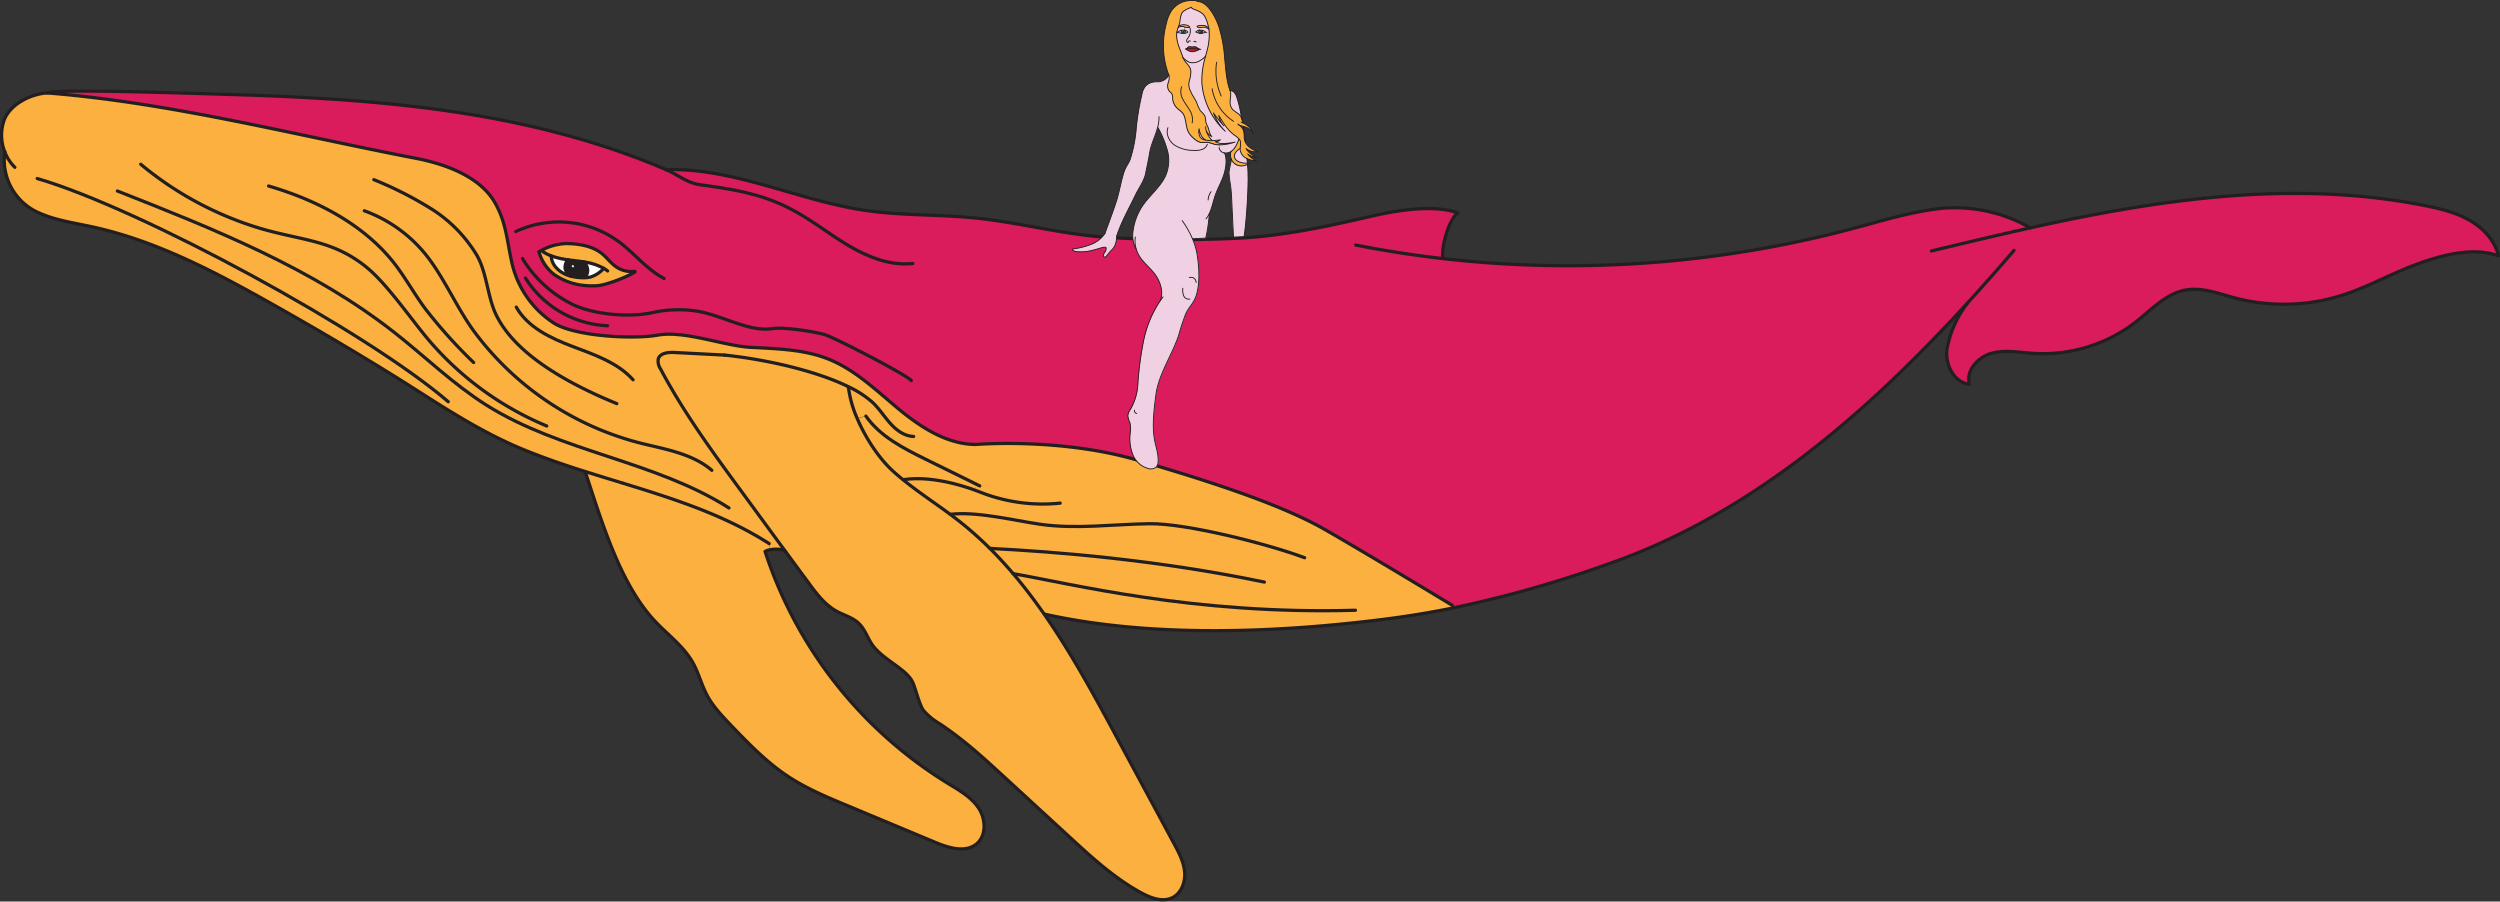 <svg xmlns="http://www.w3.org/2000/svg" viewBox="0 0 757.07 273.01"><rect x="0" y="0" width="757.07" height="273.01" fill="#333333" stroke="none"/><defs><style>.cls-1{fill:#da1c5c;}.cls-2{fill:#fbb040;}.cls-3{fill:#fff;}.cls-4{fill:#231f20;}.cls-5,.cls-9{fill:none;stroke:#231f20;stroke-linecap:round;stroke-linejoin:round;}.cls-5{stroke-width:0.99px;}.cls-6{fill:#f0d1e4;}.cls-7{fill:#00aeef;}.cls-8{fill:#be1e2d;}.cls-9{stroke-width:0.28px;}</style></defs><title>Asset 1</title><g id="Layer_2" data-name="Layer 2"><g id="Layer_1-2" data-name="Layer 1"><path class="cls-1" d="M223.81,82.56l0-.38a8.1,8.1,0,0,1-5.52-1.43c-1.48-1.06-2.57-2.6-4-3.77-3-2.52-7.12-3.16-11-3.22A17.08,17.08,0,0,0,195,76.24a13,13,0,0,0,4.49,6.8,18.91,18.91,0,0,0,6.71,3,22.4,22.4,0,0,0,6.61.46C215.35,86.31,221.41,84,223.81,82.56Zm9.7-31.18c20.56-.62,39.9,9.33,60.25,12.33,11.74,1.72,23.7,1.12,35.48,2.54,13,1.56,25.37,4.87,38.45,5.67a364.12,364.12,0,0,0,37.72.27c14.37-.55,28.34-3.64,42.11-6.81,7.52-1.73,18.36-3.47,25.66-.95-2.79,2.46-4.88,10.06-4.5,13.77v.1a335.2,335.2,0,0,0,124.65-9.21c8.72-2.34,17.41-5,26.39-6A46,46,0,0,1,646.61,69c14.65-3.25,29.38-6.11,44.26-8,25-3.21,50.64-3.67,75.4,1.3,4.64.94,9.32,2.09,13.41,4.46s7.6,6.13,8.67,10.74c-7.55-2.84-17.2-.26-24.79,2.53s-14.66,6.83-22.35,9.31a58.63,58.63,0,0,1-32.87.84c-4.88-1.3-9.85-3.26-14.81-2.34-5.89,1.09-10.22,5.89-14.93,9.59A46,46,0,0,1,647.5,107c-4.25-.28-8.59-1.14-12.68,0s-7.81,5.26-6.64,9.35c-4.64-.49-7.42-5.92-6.8-10.54A31.5,31.5,0,0,1,627.45,92h0c-30.67,33.52-65.66,63.83-108.24,78.71a353.1,353.1,0,0,1-47.37,13.46l-.15-.77s-25.94-15.66-38.66-23-33.27-14.19-56.76-21-48.89-4.73-48.89-4.73c-8.72,0-16.58-5.14-23.31-10.69S290.93,112,282.84,108.77c-7.46-3-15.72-3.18-23.76-3.61s-19.95-5.15-28-3.7c-7.31,1.32-25.22.4-31.54-3.66a29.39,29.39,0,0,1-12.62-18c-1.56-6.82-1.73-12.43-5.22-18.49-4.55-7.88-15-11.67-23.93-13.39-37.28-7.19-74.43-16.86-111.7-19.8,2.67-1.25,36.1-.11,53.62.41C144.06,29.86,190.35,32.94,233.51,51.38Z" transform="translate(-31.78)"/><path class="cls-2" d="M33.23,46A13.74,13.74,0,0,1,33,36.47c1.76-4.82,7.89-7.95,13-8.33,37.27,2.94,74.42,12.61,111.7,19.8,8.94,1.72,19.38,5.51,23.93,13.39,3.49,6.06,3.66,11.67,5.22,18.49a29.39,29.39,0,0,0,12.62,18c6.32,4.06,24.23,5,31.54,3.66,8.07-1.45,20,3.26,28,3.7s16.3.59,23.76,3.61c8.09,3.27,14.48,9.57,21.21,15.12s14.59,10.65,23.31,10.69c0,0,25.41-2.12,48.89,4.73s44,13.7,56.76,21,38.66,23,38.66,23l.15.77c-7.05,1.44-14.28,2.62-21.9,3.56-32.39,4-69.84,5.42-101.71-1.66l-.17.12c-7.35-10.58-15.7-20.31-25.82-28.27-5.52-4.33-11.5-8.09-16.94-12.51l.07-.09c6.72-1.05,14.84.71,21.52,3.11l.83-1.68-15.48-7.62c-6.78-3.34-13.85-6.92-18.18-13.12l-2.71.77a34.31,34.31,0,0,1-2.63-9.29l.13-.27c-10-5-25.3-8.35-37.62-9.64L236,106.74c-1.91-.1-4.37.17-4.89,2a4.26,4.26,0,0,0,.71,3c7,13.2,15.86,25.3,24.7,37.35q6.49,8.87,13,17.74c-.89-.69-3-.75-4.62-.43l-.2-1.83c-16.87-10.8-36.52-15.73-55.71-21.83-6.36-2-12.68-4.17-18.82-6.7-11.2-4.62-21.51-11.07-31.71-17.6-11.83-7.57-26.49-16.32-38.7-23.26C100.61,84.34,81.06,73.3,59.5,68.64c-5.85-1.26-11.91-2.08-17.23-4.82A17.48,17.48,0,0,1,33.23,46Z" transform="translate(-31.78)"/><path class="cls-2" d="M269.55,166.88q-6.51-8.87-13-17.74c-8.84-12-17.7-24.15-24.7-37.35a4.26,4.26,0,0,1-.71-3c.52-1.84,3-2.11,4.89-2l15.18.79c12.32,1.29,27.61,4.69,37.62,9.64l-.13.27a34.31,34.31,0,0,0,2.63,9.29c2.61,6.12,6.72,12.23,10.8,15.94,1,.93,2.08,1.83,3.15,2.69,5.44,4.42,11.42,8.18,16.94,12.51,10.12,8,18.47,17.69,25.82,28.27,8.12,11.68,15,24.4,21.77,36.93l17.46,32.43c1.46,2.71,2.94,5.51,3.22,8.57s-1,6.47-3.72,7.82c-3,1.44-6.49.12-9.38-1.45-8.09-4.39-14.95-10.68-21.72-16.91L335.4,234.9c-3.9-3.58-7.8-7.17-11.95-10.46q-3.42-2.72-7-5.14a19.72,19.72,0,0,1-5-4.07c-1.31-1.7-2.39-6.6-3.29-8.54-1.8-3.89-8.07-6.37-11.64-10.59-1.89-2.22-2.61-5.31-4.73-7.31-1.83-1.74-4.4-2.4-6.62-3.61-3.64-2-6.22-5.45-8.67-8.8Z" transform="translate(-31.78)"/><path class="cls-2" d="M328,244.61c2.24,3.29,2.55,8.3-.48,10.88-3.37,2.88-8.5,1.3-12.58-.41L288.39,244c-6.26-2.62-12.56-5.27-18.21-9-6.39-4.27-11.77-9.85-17.1-15.39-2.66-2.77-5.35-5.58-7.16-9-1.7-3.18-2.56-6.76-4.32-9.91-2.65-4.71-7.1-8.07-10.88-11.93-11-11.27-16.74-30.91-21.72-45.87l0-.07c19.19,6.1,38.84,11,55.71,21.83l.2,1.83a4.82,4.82,0,0,0-1.47.51,129.52,129.52,0,0,0,55.3,70.26C322.16,239.3,325.77,241.32,328,244.61Z" transform="translate(-31.78)"/><path class="cls-2" d="M327.7,146.7l-.83,1.68c-6.68-2.4-14.8-4.16-21.52-3.11l-.07.09c-1.07-.86-2.13-1.76-3.15-2.69-4.08-3.71-8.19-9.82-10.8-15.94L294,126c4.33,6.2,11.4,9.78,18.18,13.12Z" transform="translate(-31.78)"/><path class="cls-2" d="M214.58,81.23a17.32,17.32,0,0,0-6-1.92c-.84-.14-1.68-.25-2.51-.35s-1.52-.18-2.29-.3a23.31,23.31,0,0,1-5-1.16v0c0,2.44,1.95,4.27,3.39,5.08a9.33,9.33,0,0,0,2.44,1,14.73,14.73,0,0,0,2.28.41,14.56,14.56,0,0,0,2.09.08,8.58,8.58,0,0,0,1.67-.21A8.82,8.82,0,0,0,214.58,81.23Zm9.19,1,0,.38c-2.4,1.45-8.46,3.75-11,4a22.4,22.4,0,0,1-6.61-.46,18.91,18.91,0,0,1-6.71-3,13,13,0,0,1-4.49-6.8,17.08,17.08,0,0,1,8.28-2.48c3.91.06,8,.7,11,3.22,1.39,1.17,2.48,2.71,4,3.77A8.1,8.1,0,0,0,223.77,82.18Z" transform="translate(-31.78)"/><path class="cls-3" d="M214.58,81.23a8.82,8.82,0,0,1-4,2.62,8.58,8.58,0,0,1-1.67.21v0a3.22,3.22,0,0,0,.8-2.38,3.61,3.61,0,0,0-1.19-2.34A17.32,17.32,0,0,1,214.58,81.23Z" transform="translate(-31.78)"/><path class="cls-4" d="M209.74,81.65a3.22,3.22,0,0,1-.8,2.38v0a14.56,14.56,0,0,1-2.09-.08,14.73,14.73,0,0,1-2.28-.41,3.47,3.47,0,0,1-1.66-2.23,3.56,3.56,0,0,1,.84-2.68c.77.12,1.53.21,2.29.3s1.67.21,2.51.35A3.61,3.61,0,0,1,209.74,81.65Zm-3.68-.83a1,1,0,0,0-.13-.62.85.85,0,0,0-.51-.38.79.79,0,0,0-.93.49.81.81,0,0,0,.12.78,1,1,0,0,0,.59.34.94.94,0,0,0,.63-.14A.68.68,0,0,0,206.06,80.82Z" transform="translate(-31.78)"/><path class="cls-3" d="M205.93,80.2a1,1,0,0,1,.13.62.68.68,0,0,1-.23.47.94.94,0,0,1-.63.14,1,1,0,0,1-.59-.34.81.81,0,0,1-.12-.78.79.79,0,0,1,.93-.49A.85.85,0,0,1,205.93,80.2Z" transform="translate(-31.78)"/><path class="cls-3" d="M202.91,81.34a3.47,3.47,0,0,0,1.66,2.23,9.33,9.33,0,0,1-2.44-1c-1.44-.81-3.36-2.64-3.39-5.08v0a23.31,23.31,0,0,0,5,1.16A3.56,3.56,0,0,0,202.91,81.34Z" transform="translate(-31.78)"/><path class="cls-5" d="M348.21,186c31.87,7.08,69.32,5.67,101.71,1.66,7.62-.94,14.85-2.12,21.9-3.56a353.1,353.1,0,0,0,47.37-13.46c42.58-14.88,77.57-45.19,108.24-78.71,4.86-5.3,9.6-10.69,14.25-16.1" transform="translate(-31.78)"/><path class="cls-5" d="M616.66,76c10-2.39,19.94-4.78,30-7,14.65-3.25,29.38-6.11,44.26-8,25-3.21,50.64-3.67,75.4,1.3,4.64.94,9.32,2.09,13.41,4.46s7.6,6.13,8.67,10.74c-7.55-2.84-17.2-.26-24.79,2.53s-14.66,6.83-22.35,9.31a58.63,58.63,0,0,1-32.87.84c-4.88-1.3-9.85-3.26-14.81-2.34-5.89,1.09-10.22,5.89-14.93,9.59A46,46,0,0,1,647.5,107c-4.25-.28-8.59-1.14-12.68,0s-7.81,5.26-6.64,9.35c-4.64-.49-7.42-5.92-6.8-10.54A31.5,31.5,0,0,1,627.45,92" transform="translate(-31.78)"/><path class="cls-5" d="M442.34,74.21q13.08,2.58,26.33,4.09a335.2,335.2,0,0,0,124.65-9.21c8.72-2.34,17.41-5,26.39-6A46,46,0,0,1,646.61,69h0" transform="translate(-31.78)"/><path class="cls-5" d="M233.51,51.38c20.56-.62,39.9,9.33,60.25,12.33,11.74,1.72,23.7,1.12,35.48,2.54,13,1.56,25.37,4.87,38.45,5.67a364.12,364.12,0,0,0,37.72.27c14.37-.55,28.34-3.64,42.11-6.81,7.52-1.73,18.36-3.47,25.66-.95-2.79,2.46-4.88,10.06-4.5,13.77" transform="translate(-31.78)"/><path class="cls-5" d="M46.05,28.14c2.67-1.25,36.1-.11,53.62.41,44.39,1.31,90.68,4.39,133.84,22.83,3.74,1.6,6.22,4,10.25,4.57,9.94,1.35,18.31,2.63,27.24,7.2,6.17,3.16,11.61,7.57,17.56,11.12s12.77,6.28,19.65,5.53" transform="translate(-31.78)"/><path class="cls-5" d="M195,76.24a17.08,17.08,0,0,1,8.28-2.48c3.91.06,8,.7,11,3.22,1.39,1.17,2.48,2.71,4,3.77a8.1,8.1,0,0,0,5.52,1.43l.22,0" transform="translate(-31.78)"/><path class="cls-5" d="M195,76.24a13,13,0,0,0,4.49,6.8,18.91,18.91,0,0,0,6.71,3,22.4,22.4,0,0,0,6.61.46c2.56-.21,8.62-2.51,11-4l.22-.14" transform="translate(-31.78)"/><path class="cls-5" d="M196.14,76.18a11.86,11.86,0,0,0,2.61,1.32,23.31,23.31,0,0,0,5,1.16c.77.12,1.53.21,2.29.3s1.67.21,2.51.35a17.32,17.32,0,0,1,6,1.92,9.07,9.07,0,0,1,1.23.82" transform="translate(-31.78)"/><path class="cls-5" d="M198.74,77.53c0,2.44,1.95,4.27,3.39,5.08a9.33,9.33,0,0,0,2.44,1,14.73,14.73,0,0,0,2.28.41,14.56,14.56,0,0,0,2.09.08,8.58,8.58,0,0,0,1.67-.21,8.82,8.82,0,0,0,4-2.62" transform="translate(-31.78)"/><path class="cls-5" d="M203.76,78.65h0a3.56,3.56,0,0,0-.84,2.68,3.47,3.47,0,0,0,1.66,2.23" transform="translate(-31.78)"/><path class="cls-5" d="M208.54,79.3a0,0,0,0,1,0,0,3.61,3.61,0,0,1,1.19,2.34,3.22,3.22,0,0,1-.8,2.38" transform="translate(-31.78)"/><path class="cls-5" d="M205.42,79.82a.79.79,0,0,0-.93.49.81.81,0,0,0,.12.78,1,1,0,0,0,.59.34.94.94,0,0,0,.63-.14.68.68,0,0,0,.23-.47,1,1,0,0,0-.13-.62A.85.85,0,0,0,205.42,79.82Z" transform="translate(-31.78)"/><path class="cls-5" d="M188,70.11a30.65,30.65,0,0,1,31.34,3.21c4.67,3.49,8.36,8.32,13.54,11" transform="translate(-31.78)"/><path class="cls-5" d="M190,78.29a36.79,36.79,0,0,0,15.4,14c6.38,3,17,3.89,23.84,2.4a37.18,37.18,0,0,1,12.92-.57c4,.55,7.8,2.08,11.63,3.39s7.86,2.61,11.86,2,14.43,1.26,16.15,1.91c4.81,1.84,24.87,12.33,25.94,13.83" transform="translate(-31.78)"/><path class="cls-5" d="M145,54.41A112.3,112.3,0,0,1,162,63a42.26,42.26,0,0,1,14.18,14.3c3,5.15,3.25,12.68,5.83,18,5.87,12.22,22.26,21.07,36.56,26.93" transform="translate(-31.78)"/><path class="cls-5" d="M188.12,93c3.48,6.15,10.4,9.39,17,11.9s13.66,4.85,18.37,10.11" transform="translate(-31.78)"/><path class="cls-5" d="M142.11,63.83a42.55,42.55,0,0,1,19.56,14.5c5.07,6.77,8.91,15.69,14,22.47A90.67,90.67,0,0,0,225,134c7.78,2,16.24,3.19,22.34,8.42" transform="translate(-31.78)"/><path class="cls-5" d="M74.4,49.74a102.54,102.54,0,0,0,37.17,19.71C124,72.94,132.9,72.87,142.86,81c6.36,5.22,13.63,16,19,22.27A94.83,94.83,0,0,0,197.34,129" transform="translate(-31.78)"/><path class="cls-5" d="M67.33,57.84c29.39,11.59,59.25,23.45,84.08,43,9.25,7.29,17.75,15.61,27.73,21.88,22.56,14.18,50.91,16.81,73.39,31.1" transform="translate(-31.78)"/><path class="cls-5" d="M43.05,54.06c31.3,9.13,99.77,46.33,124.48,67.6" transform="translate(-31.78)"/><path class="cls-5" d="M36.28,50.67A13.27,13.27,0,0,1,33.23,46,13.74,13.74,0,0,1,33,36.47c1.76-4.82,7.89-7.95,13-8.33,37.27,2.94,74.42,12.61,111.7,19.8,8.94,1.72,19.38,5.51,23.93,13.39,3.49,6.06,3.66,11.67,5.22,18.49a29.39,29.39,0,0,0,12.62,18c6.32,4.06,24.23,5,31.54,3.66,8.07-1.45,20,3.26,28,3.7s16.3.59,23.76,3.61c8.09,3.27,14.48,9.57,21.21,15.12s14.59,10.65,23.31,10.69c0,0,25.41-2.12,48.89,4.73s44,13.7,56.76,21,38.66,23,38.66,23" transform="translate(-31.78)"/><path class="cls-5" d="M251.21,107.53c12.32,1.29,27.61,4.69,37.62,9.64a30.22,30.22,0,0,1,7.19,4.69c2,1.89,3.52,4.29,5.37,6.36s4.28,3.87,7.06,3.95" transform="translate(-31.78)"/><path class="cls-5" d="M294,126c4.33,6.2,11.4,9.78,18.18,13.12l15.48,7.62.82.41" transform="translate(-31.78)"/><path class="cls-5" d="M305.35,145.27c6.72-1.05,14.84.71,21.52,3.11q1.14.41,2.22.84a51.31,51.31,0,0,0,23.73,3.14" transform="translate(-31.78)"/><path class="cls-5" d="M319.58,155.75c8-.94,19.08,1.82,27.08,3,11,1.58,22.12,0,33.2-.15s35.48,6,47,10.3" transform="translate(-31.78)"/><path class="cls-5" d="M331.55,166.07c19.52,1,50.13,3.37,83.12,10.2" transform="translate(-31.78)"/><path class="cls-5" d="M338.55,173.71c17.43,3,54.5,12.51,103.7,11.09" transform="translate(-31.78)"/><path class="cls-5" d="M33.24,45.93s0,0,0,.08a17.48,17.48,0,0,0,9,17.81c5.32,2.74,11.38,3.56,17.23,4.82,21.56,4.66,41.11,15.7,60.29,26.59,12.21,6.94,26.87,15.69,38.7,23.26,10.2,6.53,20.51,13,31.71,17.6,6.14,2.53,12.46,4.68,18.82,6.7,19.19,6.1,38.84,11,55.71,21.83" transform="translate(-31.78)"/><path class="cls-5" d="M251.21,107.53,236,106.74c-1.91-.1-4.37.17-4.89,2a4.26,4.26,0,0,0,.71,3c7,13.2,15.86,25.3,24.7,37.35q6.49,8.87,13,17.74l7,9.5c2.45,3.35,5,6.8,8.67,8.8,2.22,1.21,4.79,1.87,6.62,3.61,2.12,2,2.84,5.09,4.73,7.31,3.57,4.22,9.84,6.7,11.64,10.59.9,1.94,2,6.84,3.29,8.54a19.72,19.72,0,0,0,5,4.07q3.61,2.43,7,5.14c4.15,3.29,8.05,6.88,11.95,10.46l20.27,18.63c6.77,6.23,13.63,12.52,21.72,16.91,2.89,1.57,6.42,2.89,9.38,1.45,2.76-1.35,4-4.76,3.72-7.82s-1.76-5.86-3.22-8.57l-17.46-32.43c-6.74-12.53-13.65-25.25-21.77-36.93-7.35-10.58-15.7-20.31-25.82-28.27-5.52-4.33-11.5-8.09-16.94-12.51-1.07-.86-2.13-1.76-3.15-2.69-4.08-3.71-8.19-9.82-10.8-15.94a34.31,34.31,0,0,1-2.63-9.29" transform="translate(-31.78)"/><path class="cls-5" d="M209,142.86c5,15,10.68,34.6,21.72,45.87,3.78,3.86,8.23,7.22,10.88,11.93,1.76,3.15,2.62,6.73,4.32,9.91,1.81,3.39,4.5,6.2,7.16,9,5.33,5.54,10.71,11.12,17.1,15.39,5.65,3.76,11.95,6.41,18.21,9L315,255.08c4.08,1.71,9.21,3.29,12.58.41,3-2.58,2.72-7.59.48-10.88s-5.85-5.31-9.25-7.39A129.52,129.52,0,0,1,263.46,167a4.82,4.82,0,0,1,1.47-.51c1.59-.32,3.73-.26,4.62.43l.1.08" transform="translate(-31.78)"/><path class="cls-5" d="M113.12,56.33c14.12,4.12,28.1,11.21,37.41,22.6,3.79,4.63,6.87,10.48,10.53,15.2a151.45,151.45,0,0,0,14.15,15.65" transform="translate(-31.78)"/><path class="cls-5" d="M190.89,84.19a31,31,0,0,0,24.88,14.46" transform="translate(-31.78)"/><path class="cls-6" d="M382.38,38.64l.08,0a31.13,31.13,0,0,1,3,7.53,11.77,11.77,0,0,1-.73,7.09c-1.69,3.58-5.14,6.14-7.25,9.49a17.94,17.94,0,0,0-2.67,8,8.81,8.81,0,0,0,.91,4.47l.11,0a9.29,9.29,0,0,0,1.55,3.19c1.39,1.78,3.1,3.1,4.4,5s2.43,4.93,1.5,7.51l.06,0a33.83,33.83,0,0,0-5.12,12,98.14,98.14,0,0,0-1.85,14.21,17.26,17.26,0,0,1-2.14,6.79,4.42,4.42,0,0,0-.85,2,7,7,0,0,0,.64,2.19,8.76,8.76,0,0,1,.06,3.23,13.33,13.33,0,0,0,.84,6.48,7,7,0,0,0,4.81,4.16,2.47,2.47,0,0,0,2.23-.46,2.63,2.63,0,0,0,.59-1.75c.11-2.16-.64-4.26-1.06-6.38-.87-4.48-.12-9.88.47-14.4,1.07-6.13,4.84-11.44,6.8-17.35a63.34,63.34,0,0,1,2.14-6.5c.92-2,2.17-3,3-5.08,1.41-3.65,1.08-9.25.43-13.11a20.57,20.57,0,0,0-1.38-4.59l4-.2A47.24,47.24,0,0,0,398,64.68c.89-1.9,1.24-4.16,2-6.1s1.71-3.6,2.37-5.61,1.06-4.73.23-6.68h0a2,2,0,0,1-1.65-1.62l0-.76a7,7,0,0,1-1.7-.27,11.66,11.66,0,0,0-1.63-.47c-.74-.09-1.5.1-2.23,0a4.24,4.24,0,0,1-1.82-1,7.39,7.39,0,0,1-1.81-2c-.88-1.52-.72-3.74-1.49-5.32-.45-.94-1.2-1.31-1.95-2A4.55,4.55,0,0,1,386.9,30a3.82,3.82,0,0,0-.22-1.52c-.24-.46-.74-.72-1-1.14a2.87,2.87,0,0,1-.12-2.32,4,4,0,0,0,.19-2.33,3.79,3.79,0,0,1-2.7,2c-.62.11-1.25,0-1.88.12a4.11,4.11,0,0,0-2.52,1.31,5.75,5.75,0,0,0-1.08,2.63,73.28,73.28,0,0,0-1.74,10.84A40.86,40.86,0,0,1,374,48.34c-.51,1.34-1.24,2-1.82,3.71-.82,2.46-1.16,4.76-2,7.8-.8,2.88-3,8.57-3.81,10.9a9,9,0,0,1-4.49,3.38,22.53,22.53,0,0,1-5.12,1.25c-.53.18.18.63.62.74a6.68,6.68,0,0,0,1.34.12c3.8.23,7.43-1.94,8-1.25.15.19-.05,1-.21,1.2a3.91,3.91,0,0,0-.58,1.06.52.52,0,0,0,.32.59.58.58,0,0,0,.54-.22c.14-.16,1.3-1.64,1.53-1.83,1.83-1.46,1.52-4.27,1.69-4.49,1.4-4.2,3.58-8,5.67-12.34,1.06-2.19,2.61-4.16,3.06-6.55.33-1.76.9-4.19,1.17-6C380.32,43.9,381.68,41.26,382.38,38.64Z" transform="translate(-31.78)"/><path class="cls-2" d="M397,42.45a2.62,2.62,0,0,1-1.78-.93,3.79,3.79,0,0,1-.31-2.52c.12,1.07.79,2.91,2.1,3.43ZM388.74,7.9a7.88,7.88,0,0,0,.35-1.17A9.35,9.35,0,0,1,389.66,4c.52-.93,1.95-1.42,2.92-1.84,0,.64,2.05.78,3.44,2,1,.89,1.44,2.79,1.69,3.84a3.12,3.12,0,0,1,.09.44c0,.13.05.27.07.4a6.27,6.27,0,0,1,.09.86,18.21,18.21,0,0,1-.73,5.9c-.11.45-.24.92-.36,1.39a24.27,24.27,0,0,0-1.12,8.11,22.34,22.34,0,0,0,7.07,14.58,14.93,14.93,0,0,1-3.56-5.53,38.11,38.11,0,0,0,3.14,3.91A6.13,6.13,0,0,1,400.88,35c1.27,2.17,2.61,4.41,4.64,5.89a7.56,7.56,0,0,1,1.5,1.24,1.89,1.89,0,0,1,.41.78,8.4,8.4,0,0,1-.12,2.11v.08a3.39,3.39,0,0,0,1.85,2.77l.22.12a9.39,9.39,0,0,0,3.14.76,6.17,6.17,0,0,1-2.91-2.18,3.92,3.92,0,0,0,2.67,1,6.7,6.7,0,0,1-3.17-2.61,5.17,5.17,0,0,0,3.48,1,12.42,12.42,0,0,1-2.39-1.34A4.46,4.46,0,0,1,409,43.15a3,3,0,0,1-.29-.77c-.17-.78,0-1.6-.21-2.38a3.32,3.32,0,0,0-1.41-2.11h0a4,4,0,0,0,1.1.37l.25.06a5.34,5.34,0,0,1,3.06,2.18A6.81,6.81,0,0,0,408,37.15h0a4,4,0,0,0-.23-1.21,3.35,3.35,0,0,0-.9-1.39,20.26,20.26,0,0,1-1.81-1.35,3.41,3.41,0,0,1-.8-2.41c0-.87.46-2.44,0-3.31-1.15-3.08-1.28-6.45-1.63-9.72a42.7,42.7,0,0,0-1.76-9.67C399.82,5,397.38.44,394.41.47,394,0,392.62.16,392,.18a7.17,7.17,0,0,0-5.41,3A11.42,11.42,0,0,0,385,7.06a25.32,25.32,0,0,0,.73,15.66,4,4,0,0,1-.19,2.33,2.87,2.87,0,0,0,.12,2.32c.29.42.79.68,1,1.14A3.82,3.82,0,0,1,386.9,30a4.55,4.55,0,0,0,1.42,2.71c.75.73,1.5,1.1,1.95,2,.77,1.58.61,3.8,1.49,5.32a7.39,7.39,0,0,0,1.81,2,4.24,4.24,0,0,0,1.82,1c.73.15,1.49,0,2.23,0a11.66,11.66,0,0,1,1.63.47,7,7,0,0,0,1.7.27,15.27,15.27,0,0,0,4.83-.86,15.55,15.55,0,0,1-3,.41,5.27,5.27,0,0,1-3-.5,2.66,2.66,0,0,0,1.57-.59,18.6,18.6,0,0,1-2.46.23v0a7.61,7.61,0,0,1-1.81-2.88h0a3.72,3.72,0,0,0,1.65,1.61c-.74-.7-.82-2-1.23-3a5,5,0,0,1-.62-1.54,5.22,5.22,0,0,0-.27-1.67c-.31-.71-1-1.16-1.46-1.79a12.29,12.29,0,0,1-1-2.28c-.34-.76-1.13-2-1.32-2.34s-.58-1.21-.75-1.55a4.31,4.31,0,0,1-.13-2.82,9.55,9.55,0,0,0,.43-2.84c-.12-1.66-1.95-2.65-2.45-4.23-.75-2.38-2-4.59-1.83-7.07,0-.13,0-.26,0-.38a10.59,10.59,0,0,1,.46-1.55C388.66,8.15,388.7,8,388.74,7.9Z" transform="translate(-31.78)"/><path class="cls-6" d="M392.26,9.77l-.81-.11c-.05.17-.44.3-.61.35a3.08,3.08,0,0,1-.39.07l-.28,0h-.39c-.49,0-1-.21-1.49-.26l-.14,0c0,.12,0,.25,0,.38-.21,2.48,1.08,4.69,1.83,7.07a5.87,5.87,0,0,0,1.23,1.1A2.84,2.84,0,0,0,393,19a4.28,4.28,0,0,0,1.77-.36A7.71,7.71,0,0,0,396.87,17c.12-.47.25-.94.36-1.39a18.21,18.21,0,0,0,.73-5.9l-.92.06c-.45,0-.88.23-1.31.3a2,2,0,0,1-.49,0l-.27-.05-.32-.1c-.17-.08-.62-.15-.68-.32a1.63,1.63,0,0,1,1-.54h0a1.63,1.63,0,0,1,.31,0l0-.73a2,2,0,0,1-.5,0,.51.51,0,0,1-.41-.42,3.75,3.75,0,0,1,1.76-.23,2.89,2.89,0,0,1,.91.18,4.79,4.79,0,0,1,.82.6,3.12,3.12,0,0,0-.09-.44C397.46,7,397,5.1,396,4.21c-1.39-1.25-3.42-1.39-3.44-2-1,.42-2.4.91-2.92,1.84a9.35,9.35,0,0,0-.57,2.71,7.88,7.88,0,0,1-.35,1.17,3.13,3.13,0,0,1,1.89-.41c.49.12,1,.17,1.31.57l0,0a2.27,2.27,0,0,1,.32,1.42A2.28,2.28,0,0,1,392.26,9.77Zm-1.33,5c.27-.08.5-.47.74-.62s.76,0,1.15,0,.76-.14,1.08,0a3.9,3.9,0,0,1,.71.42,1.31,1.31,0,0,0,.46.26v0a4.75,4.75,0,0,1-1.72.67,2.18,2.18,0,0,1-1.24-.06c-.39-.15-1-.34-1.16-.74Z" transform="translate(-31.78)"/><path class="cls-6" d="M388.15,9.82l.14,0a3.47,3.47,0,0,1,1.35-.69l.18,0a2.27,2.27,0,0,1,.52,0l.14-.95a1,1,0,0,0-.21-.07,2.39,2.39,0,0,0-1.64.2h0A10.59,10.59,0,0,0,388.15,9.82Z" transform="translate(-31.78)"/><path class="cls-2" d="M388.61,8.27h0a2.39,2.39,0,0,1,1.64-.2,1,1,0,0,1,.21.07,2.87,2.87,0,0,0,.59.17c.3,0,.73,0,.86-.25h0c-.29-.4-.82-.45-1.31-.57a3.13,3.13,0,0,0-1.89.41C388.7,8,388.66,8.15,388.61,8.27Z" transform="translate(-31.78)"/><path class="cls-3" d="M389.47,9.57a.57.57,0,0,1,.17-.41h0a3.47,3.47,0,0,0-1.35.69c.49.05,1,.22,1.49.26h0A.57.57,0,0,1,389.47,9.57Z" transform="translate(-31.78)"/><path class="cls-7" d="M389.64,9.16a.57.57,0,0,0-.17.41.57.57,0,0,0,.31.52h.39l.28,0h0a.56.56,0,0,0,.3-.5.61.61,0,0,0-.19-.43l-.22,0a2.27,2.27,0,0,0-.52,0l-.18,0Zm.16.35a.21.21,0,0,1-.08-.17.21.21,0,0,1,.21-.21.22.22,0,0,1,.2.14.32.32,0,1,1-.35.32A.19.19,0,0,1,389.8,9.51Z" transform="translate(-31.78)"/><path class="cls-3" d="M389.72,9.34a.21.21,0,0,0,.08.17.21.21,0,0,0,.13.05.21.21,0,0,0,.21-.22.17.17,0,0,0,0-.07.22.22,0,0,0-.2-.14A.21.21,0,0,0,389.72,9.34Z" transform="translate(-31.78)"/><path class="cls-4" d="M389.8,9.51a.19.19,0,0,0,0,.08.33.33,0,1,0,.35-.32.17.17,0,0,1,0,.07.21.21,0,0,1-.21.22A.21.21,0,0,1,389.8,9.51Z" transform="translate(-31.78)"/><path class="cls-6" d="M390.56,9.14a1.48,1.48,0,0,1,.89.52l.81.11a2.28,2.28,0,0,0,0-.26A2.27,2.27,0,0,0,392,8.09l0,0h0c-.13.28-.56.29-.86.25a2.87,2.87,0,0,1-.59-.17l-.14.95Z" transform="translate(-31.78)"/><path class="cls-6" d="M391.16,18.37a5.87,5.87,0,0,1-1.23-1.1c.5,1.58,2.33,2.57,2.45,4.23a9.55,9.55,0,0,1-.43,2.84,4.31,4.31,0,0,0,.13,2.82c.17.34.56,1.22.75,1.55s1,1.58,1.32,2.34a12.29,12.29,0,0,0,1,2.28c.45.63,1.15,1.08,1.46,1.79a5.22,5.22,0,0,1,.27,1.67,5,5,0,0,0,.62,1.54c.41.93.49,2.27,1.23,3a3.72,3.72,0,0,1-1.65-1.61h0a7.61,7.61,0,0,0,1.81,2.88v0a18.6,18.6,0,0,0,2.46-.23,2.66,2.66,0,0,1-1.57.59,5.27,5.27,0,0,0,3,.5,15.55,15.55,0,0,0,3-.41l.74.18c.15-.35.28-.7.41-1.06l.09-.07a7.56,7.56,0,0,0-1.5-1.24c-2-1.48-3.37-3.72-4.64-5.89a6.13,6.13,0,0,0,1.52,3.15,38.11,38.11,0,0,1-3.14-3.91,14.93,14.93,0,0,0,3.56,5.53,22.34,22.34,0,0,1-7.07-14.58A24.27,24.27,0,0,1,396.87,17a7.71,7.71,0,0,1-2.07,1.57A4.28,4.28,0,0,1,393,19,2.84,2.84,0,0,1,391.16,18.37Z" transform="translate(-31.78)"/><path class="cls-3" d="M390.45,10.07h0a3.08,3.08,0,0,0,.39-.07c.17,0,.56-.18.61-.35a1.48,1.48,0,0,0-.89-.52.61.61,0,0,1,.19.43A.56.56,0,0,1,390.45,10.07Z" transform="translate(-31.78)"/><path class="cls-8" d="M390.93,14.78v0a18.28,18.28,0,0,1,4.12.13v0a1.31,1.31,0,0,1-.46-.26,3.9,3.9,0,0,0-.71-.42c-.32-.18-.71,0-1.08,0s-.8-.23-1.15,0S391.2,14.7,390.93,14.78Z" transform="translate(-31.78)"/><path class="cls-8" d="M390.94,14.8c.12.4.77.59,1.16.74a2.18,2.18,0,0,0,1.24.06,4.75,4.75,0,0,0,1.72-.67A18.28,18.28,0,0,0,390.94,14.8Z" transform="translate(-31.78)"/><path class="cls-3" d="M394,9.67c.06.17.51.24.68.32l.32.1h0a.59.59,0,0,1-.25-.48.63.63,0,0,1,.23-.47A1.63,1.63,0,0,0,394,9.67Z" transform="translate(-31.78)"/><path class="cls-2" d="M394.31,7.94a.51.51,0,0,0,.41.42,2,2,0,0,0,.5,0l.39,0a2.35,2.35,0,0,1,2.26.55c0-.13,0-.27-.07-.4a4.79,4.79,0,0,0-.82-.6,2.89,2.89,0,0,0-.91-.18A3.75,3.75,0,0,0,394.31,7.94Z" transform="translate(-31.78)"/><path class="cls-6" d="M394.91,39a3.79,3.79,0,0,0,.31,2.52,2.62,2.62,0,0,0,1.78.93v0C395.7,41.91,395,40.07,394.91,39Z" transform="translate(-31.78)"/><path class="cls-7" d="M395,9.13a.63.63,0,0,0-.23.47.59.59,0,0,0,.25.48h0l.27.05a2,2,0,0,0,.49,0h0a.61.61,0,0,0,.27-.5.57.57,0,0,0-.19-.43l-.21,0a2,2,0,0,0-.34,0,1.63,1.63,0,0,0-.31,0Zm.1.41a.24.24,0,0,1-.07-.16.21.21,0,0,1,.4-.08.33.33,0,0,1,.31.32.33.33,0,0,1-.33.33.32.32,0,0,1-.32-.33S395.05,9.56,395.05,9.54Z" transform="translate(-31.78)"/><path class="cls-3" d="M395,9.38a.24.24,0,0,0,.07.16.24.24,0,0,0,.14.05.22.22,0,0,0,.21-.21.19.19,0,0,0,0-.08.21.21,0,0,0-.4.08Z" transform="translate(-31.78)"/><path class="cls-4" d="M395.05,9.54s0,.05,0,.08a.32.32,0,0,0,.32.33.33.33,0,0,0,.33-.33.33.33,0,0,0-.31-.32.19.19,0,0,1,0,.08.22.22,0,0,1-.21.21A.24.24,0,0,1,395.05,9.54Z" transform="translate(-31.78)"/><path class="cls-6" d="M395.22,8.37l0,.73a2,2,0,0,1,.34,0l.21,0a3,3,0,0,1,1.23.64l.92-.06a6.27,6.27,0,0,0-.09-.86,2.35,2.35,0,0,0-2.26-.55Z" transform="translate(-31.78)"/><path class="cls-3" d="M395.73,10.1h0c.43-.07.86-.25,1.31-.3a3,3,0,0,0-1.23-.64.57.57,0,0,1,.19.43A.61.61,0,0,1,395.73,10.1Z" transform="translate(-31.78)"/><path class="cls-6" d="M401,43.9l0,.76a2,2,0,0,0,1.65,1.62,1.87,1.87,0,0,0,.53,0,2.93,2.93,0,0,0,1.48-.49,4,4,0,0,0,1-1,7.3,7.3,0,0,0,.91-1.64l-.74-.18A15.27,15.27,0,0,1,401,43.9Z" transform="translate(-31.78)"/><path class="cls-6" d="M404.64,48.16c0,.73-.76,3.12-.72,4.22.06,2.14.59,3.7.73,6.44.23,4.83.48,10.46.63,13l3.2-.14c.71-3.85,1.73-18,1-21.88h0a3.51,3.51,0,0,1-3.57,0A3.46,3.46,0,0,1,404.64,48.16Z" transform="translate(-31.78)"/><path class="cls-6" d="M404.25,30.78a3.41,3.41,0,0,0,.8,2.41,20.26,20.26,0,0,0,1.81,1.35,3.35,3.35,0,0,1,.9,1.39,36.1,36.1,0,0,0-1.54-6.72,3.9,3.9,0,0,0-.7-1.2,1.55,1.55,0,0,0-1.23-.54C404.71,28.34,404.27,29.91,404.25,30.78Z" transform="translate(-31.78)"/><path class="cls-2" d="M404.58,45.86a3.15,3.15,0,0,0,.06,2.3A3.46,3.46,0,0,0,406,49.74a3.51,3.51,0,0,0,3.57,0,3.13,3.13,0,0,0,.62-.48,4.5,4.5,0,0,1-.64.11A5.09,5.09,0,0,1,407,49,2.38,2.38,0,0,1,405.75,48a1.93,1.93,0,0,1,.19-1.77A3.78,3.78,0,0,1,407.3,45h0a8.4,8.4,0,0,0,.12-2.11,1.89,1.89,0,0,0-.41-.78l-.09.07c-.13.36-.26.71-.41,1.06a7.3,7.3,0,0,1-.91,1.64,4,4,0,0,1-1,1Z" transform="translate(-31.78)"/><path class="cls-6" d="M405.94,46.19a1.93,1.93,0,0,0-.19,1.77A2.38,2.38,0,0,0,407,49a5.09,5.09,0,0,0,2.5.39v-.06c0-.3-.12-1.1-.12-1.4l-.22-.12a3.39,3.39,0,0,1-1.85-2.77V45h0A3.78,3.78,0,0,0,405.94,46.19Z" transform="translate(-31.78)"/><path class="cls-9" d="M376,125.22a.88.88,0,0,1-.67-1" transform="translate(-31.78)"/><path class="cls-9" d="M392.1,90.57a1.68,1.68,0,0,1-1.87-1,5,5,0,0,1-.26-2.28" transform="translate(-31.78)"/><path class="cls-9" d="M394,85.54a1.55,1.55,0,0,0-.64-1.27,1.57,1.57,0,0,0-1.41-.2" transform="translate(-31.78)"/><path class="cls-9" d="M383.24,90.84c.93-2.58-.19-5.67-1.5-7.51s-3-3.17-4.4-5a9.29,9.29,0,0,1-1.55-3.19,8,8,0,0,1-.2-3.35" transform="translate(-31.78)"/><path class="cls-9" d="M389.78,66.81a29.47,29.47,0,0,1,3.11,5.49,20.57,20.57,0,0,1,1.38,4.59c.65,3.86,1,9.46-.43,13.11-.81,2.09-2.06,3-3,5.08a63.34,63.34,0,0,0-2.14,6.5c-2,5.91-5.73,11.22-6.8,17.35-.59,4.52-1.34,9.92-.47,14.4.42,2.12,1.17,4.22,1.06,6.38a2.63,2.63,0,0,1-.59,1.75,2.47,2.47,0,0,1-2.23.46,7,7,0,0,1-4.81-4.16,13.33,13.33,0,0,1-.84-6.48,8.76,8.76,0,0,0-.06-3.23,7,7,0,0,1-.64-2.19,4.42,4.42,0,0,1,.85-2,17.26,17.26,0,0,0,2.14-6.79,98.14,98.14,0,0,1,1.85-14.21,33.83,33.83,0,0,1,5.12-12c.23-.32.47-.64.71-.95" transform="translate(-31.78)"/><path class="cls-9" d="M398,64.63v.05a47.24,47.24,0,0,1-1.09,7.42l-4,.2h0" transform="translate(-31.78)"/><path class="cls-9" d="M397,66.29a7.57,7.57,0,0,0,1-1.61c.89-1.9,1.24-4.16,2-6.1s1.71-3.6,2.37-5.61,1.06-4.73.23-6.68" transform="translate(-31.78)"/><path class="cls-9" d="M398.51,58.06a4.75,4.75,0,0,0-.88,2.49" transform="translate(-31.78)"/><path class="cls-9" d="M382.46,38.67a31.13,31.13,0,0,1,3,7.53,11.77,11.77,0,0,1-.73,7.09c-1.69,3.58-5.14,6.14-7.25,9.49a17.94,17.94,0,0,0-2.67,8,8.81,8.81,0,0,0,.91,4.47" transform="translate(-31.78)"/><path class="cls-9" d="M385.47,38.68c-.71,1.89.35,4.11,2,5.27a10.64,10.64,0,0,0,5.78,1.59,6.77,6.77,0,0,0,2.42-.23,2.61,2.61,0,0,0,1.72-1.61" transform="translate(-31.78)"/><path class="cls-9" d="M370,71.3c1.4-4.2,3.58-8,5.67-12.34,1.06-2.19,2.61-4.16,3.06-6.55.33-1.76.9-4.19,1.17-6,.38-2.55,1.74-5.19,2.44-7.81a10.85,10.85,0,0,0,.42-3.27" transform="translate(-31.78)"/><path class="cls-9" d="M385.72,22.72a3.79,3.79,0,0,1-2.7,2c-.62.11-1.25,0-1.88.12a4.11,4.11,0,0,0-2.52,1.31,5.75,5.75,0,0,0-1.08,2.63,73.28,73.28,0,0,0-1.74,10.84A40.86,40.86,0,0,1,374,48.34c-.51,1.34-1.24,2-1.82,3.71-.82,2.46-1.16,4.76-2,7.8-.8,2.88-3,8.57-3.81,10.9" transform="translate(-31.78)"/><path class="cls-9" d="M407.77,36s0-.06,0-.09a36.1,36.1,0,0,0-1.54-6.72,3.9,3.9,0,0,0-.7-1.2,1.55,1.55,0,0,0-1.23-.54" transform="translate(-31.78)"/><path class="cls-9" d="M404.29,27.47c.42.87,0,2.44,0,3.31a3.41,3.41,0,0,0,.8,2.41,20.26,20.26,0,0,0,1.81,1.35,3.35,3.35,0,0,1,.9,1.39,4,4,0,0,1,.23,1.21" transform="translate(-31.78)"/><path class="cls-9" d="M407.64,37a2.44,2.44,0,0,1,.34.14,6.81,6.81,0,0,1,3.49,3.34,5.34,5.34,0,0,0-3.06-2.18l-.25-.06a4,4,0,0,1-1.1-.37,1.19,1.19,0,0,1-.36-.31" transform="translate(-31.78)"/><path class="cls-9" d="M407.3,45a3.78,3.78,0,0,0-1.36,1.21,1.93,1.93,0,0,0-.19,1.77A2.38,2.38,0,0,0,407,49a5.09,5.09,0,0,0,2.5.39,4.5,4.5,0,0,0,.64-.11,3.13,3.13,0,0,1-.62.48,3.51,3.51,0,0,1-3.57,0,3.46,3.46,0,0,1-1.31-1.58,3.15,3.15,0,0,1-.06-2.3" transform="translate(-31.78)"/><path class="cls-9" d="M409.52,49.78c.69,3.85-.33,18-1,21.88l-3.2.14c-.15-2.52-.4-8.15-.63-13-.14-2.74-.67-4.3-.73-6.44,0-1.1.76-3.49.72-4.22" transform="translate(-31.78)"/><path class="cls-9" d="M409.5,49.35c0-.3-.12-1.1-.12-1.4h0" transform="translate(-31.78)"/><path class="cls-9" d="M409,43.15c-.23-1.4-.53-3.8-.8-4.9" transform="translate(-31.78)"/><path class="cls-9" d="M394.41.47c3,0,5.41,4.51,6.49,7.61a42.7,42.7,0,0,1,1.76,9.67c.35,3.27.48,6.64,1.63,9.72" transform="translate(-31.78)"/><path class="cls-9" d="M400.2,18.86a18.6,18.6,0,0,0,1.38,10.2" transform="translate(-31.78)"/><path class="cls-9" d="M405.33,36.73a14.62,14.62,0,0,1-6.48-9.86" transform="translate(-31.78)"/><path class="cls-9" d="M406.93,42.16c-.13.36-.26.71-.41,1.06a7.3,7.3,0,0,1-.91,1.64,4,4,0,0,1-1,1,2.93,2.93,0,0,1-1.48.49,1.87,1.87,0,0,1-.53,0,2,2,0,0,1-1.65-1.62" transform="translate(-31.78)"/><path class="cls-9" d="M398.89,42.57a7.61,7.61,0,0,1-1.81-2.88,3.8,3.8,0,0,1-.18-1.31" transform="translate(-31.78)"/><path class="cls-9" d="M397,42.43c-1.31-.52-2-2.36-2.1-3.43a3.79,3.79,0,0,0,.31,2.52,2.62,2.62,0,0,0,1.78.93,9.67,9.67,0,0,0,1.17.12,5.77,5.77,0,0,0,.72,0,18.6,18.6,0,0,0,2.46-.23,2.66,2.66,0,0,1-1.57.59,5.27,5.27,0,0,0,3,.5,15.55,15.55,0,0,0,3-.41,15.27,15.27,0,0,1-4.83.86,7,7,0,0,1-1.7-.27,11.66,11.66,0,0,0-1.63-.47c-.74-.09-1.5.1-2.23,0a4.24,4.24,0,0,1-1.82-1,7.39,7.39,0,0,1-1.81-2c-.88-1.52-.72-3.74-1.49-5.32-.45-.94-1.2-1.31-1.95-2A4.55,4.55,0,0,1,386.9,30a3.82,3.82,0,0,0-.22-1.52c-.24-.46-.74-.72-1-1.14a2.87,2.87,0,0,1-.12-2.32,4,4,0,0,0,.19-2.33" transform="translate(-31.78)"/><path class="cls-9" d="M406.72,37.74a1.66,1.66,0,0,1,.33.15A3.32,3.32,0,0,1,408.46,40c.18.78,0,1.6.21,2.38a3,3,0,0,0,.29.77,4.46,4.46,0,0,0,1.24,1.46A12.42,12.42,0,0,0,412.59,46a5.17,5.17,0,0,1-3.48-1,6.7,6.7,0,0,0,3.17,2.61,3.92,3.92,0,0,1-2.67-1,6.17,6.17,0,0,0,2.91,2.18,9.39,9.39,0,0,1-3.14-.76l-.22-.12a3.39,3.39,0,0,1-1.85-2.77V45a8.4,8.4,0,0,0,.12-2.11,1.89,1.89,0,0,0-.41-.78,7.56,7.56,0,0,0-1.5-1.24c-2-1.48-3.37-3.72-4.64-5.89a6.13,6.13,0,0,0,1.52,3.15,38.11,38.11,0,0,1-3.14-3.91,14.93,14.93,0,0,0,3.56,5.53,22.34,22.34,0,0,1-7.07-14.58A24.27,24.27,0,0,1,396.87,17c.12-.47.25-.94.36-1.39a18.21,18.21,0,0,0,.73-5.9,6.27,6.27,0,0,0-.09-.86c0-.13,0-.27-.07-.4a3.12,3.12,0,0,0-.09-.44C397.46,7,397,5.1,396,4.21c-1.39-1.25-3.42-1.39-3.44-2-1,.42-2.4.91-2.92,1.84a9.35,9.35,0,0,0-.57,2.71,7.88,7.88,0,0,1-.35,1.17c0,.12-.08.25-.13.37a10.59,10.59,0,0,0-.46,1.55c0,.12,0,.25,0,.38-.21,2.48,1.08,4.69,1.83,7.07.5,1.58,2.33,2.57,2.45,4.23a9.55,9.55,0,0,1-.43,2.84,4.31,4.31,0,0,0,.13,2.82c.17.34.56,1.22.75,1.55s1,1.58,1.32,2.34a12.29,12.29,0,0,0,1,2.28c.45.63,1.15,1.08,1.46,1.79a5.22,5.22,0,0,1,.27,1.67,5,5,0,0,0,.62,1.54c.41.93.49,2.27,1.23,3a3.72,3.72,0,0,1-1.65-1.61" transform="translate(-31.78)"/><path class="cls-9" d="M394.41.47C394,0,392.62.16,392,.18a7.17,7.17,0,0,0-5.41,3A11.42,11.42,0,0,0,385,7.06a25.32,25.32,0,0,0,.73,15.66" transform="translate(-31.78)"/><path class="cls-9" d="M389.63,26.24a4.56,4.56,0,0,0,.35,3.82c.59,1.18,1.45,2.21,2.1,3.37a5.12,5.12,0,0,1,.71,3.79" transform="translate(-31.78)"/><path class="cls-9" d="M397.81,8.5h0a4.79,4.79,0,0,0-.82-.6,2.89,2.89,0,0,0-.91-.18,3.75,3.75,0,0,0-1.76.23" transform="translate(-31.78)"/><path class="cls-9" d="M397.87,8.89a2.35,2.35,0,0,0-2.26-.55l-.39,0a2,2,0,0,1-.5,0,.51.51,0,0,1-.41-.42" transform="translate(-31.78)"/><path class="cls-9" d="M388.72,7.91h0a3.13,3.13,0,0,1,1.89-.41c.49.12,1,.17,1.31.57l0,0a2.27,2.27,0,0,1,.32,1.42,2.28,2.28,0,0,1,0,.26,3.64,3.64,0,0,1-.64,1.65,4.8,4.8,0,0,0-.36.52.82.82,0,0,0-.09.61.44.44,0,0,0,.46.34" transform="translate(-31.78)"/><path class="cls-9" d="M392.24,12.46a.43.43,0,0,0-.63.17" transform="translate(-31.78)"/><path class="cls-9" d="M394,12.74a.53.53,0,0,0-.69-.15" transform="translate(-31.78)"/><path class="cls-9" d="M395.43,14.93a.88.88,0,0,1-.36,0,1.31,1.31,0,0,1-.46-.26,3.9,3.9,0,0,0-.71-.42c-.32-.18-.71,0-1.08,0s-.8-.23-1.15,0-.47.54-.74.62a.27.27,0,0,1-.13,0" transform="translate(-31.78)"/><path class="cls-9" d="M395.06,14.93a18.28,18.28,0,0,0-4.12-.13" transform="translate(-31.78)"/><path class="cls-9" d="M395.06,14.93a4.75,4.75,0,0,1-1.72.67,2.18,2.18,0,0,1-1.24-.06c-.39-.15-1-.34-1.16-.74" transform="translate(-31.78)"/><path class="cls-9" d="M396.87,17h0a7.71,7.71,0,0,1-2.07,1.57A4.28,4.28,0,0,1,393,19a2.84,2.84,0,0,1-1.87-.6,5.87,5.87,0,0,1-1.23-1.1" transform="translate(-31.78)"/><path class="cls-9" d="M395,9.13a1.63,1.63,0,0,0-1,.54" transform="translate(-31.78)"/><path class="cls-9" d="M397,9.81a3,3,0,0,0-1.23-.64l-.21,0a2,2,0,0,0-.34,0,1.63,1.63,0,0,0-.31,0" transform="translate(-31.78)"/><path class="cls-9" d="M397,9.81c-.45,0-.88.23-1.31.3a2,2,0,0,1-.49,0l-.27-.05-.32-.1c-.17-.08-.62-.15-.68-.32" transform="translate(-31.78)"/><path class="cls-9" d="M388.29,9.84a3.47,3.47,0,0,1,1.35-.69l.18,0a2.27,2.27,0,0,1,.52,0l.22,0a1.48,1.48,0,0,1,.89.52" transform="translate(-31.78)"/><path class="cls-9" d="M388.29,9.84c.49.05,1,.22,1.49.26h.39l.28,0a3.08,3.08,0,0,0,.39-.07c.17,0,.56-.18.61-.35" transform="translate(-31.78)"/><path class="cls-9" d="M391.93,8.07c-.13.28-.56.29-.86.25a2.87,2.87,0,0,1-.59-.17,1,1,0,0,0-.21-.07,2.39,2.39,0,0,0-1.64.2" transform="translate(-31.78)"/><path class="cls-9" d="M389.64,9.16a.57.57,0,0,0-.17.41.57.57,0,0,0,.31.52" transform="translate(-31.78)"/><path class="cls-9" d="M390.45,10.07a.56.56,0,0,0,.3-.5.61.61,0,0,0-.19-.43h0" transform="translate(-31.78)"/><path class="cls-9" d="M395,9.12h0a.63.63,0,0,0-.23.47.59.59,0,0,0,.25.48" transform="translate(-31.78)"/><path class="cls-9" d="M395.73,10.1a.61.61,0,0,0,.27-.5.57.57,0,0,0-.19-.43" transform="translate(-31.78)"/><path class="cls-9" d="M370,71.3c-.17.22.14,3-1.69,4.49-.23.19-1.39,1.67-1.53,1.83a.58.58,0,0,1-.54.22.52.52,0,0,1-.32-.59,3.91,3.91,0,0,1,.58-1.06c.16-.19.36-1,.21-1.2-.56-.69-4.19,1.48-8,1.25a6.68,6.68,0,0,1-1.34-.12c-.44-.11-1.15-.56-.62-.74a22.53,22.53,0,0,0,5.12-1.25,9,9,0,0,0,4.49-3.38" transform="translate(-31.78)"/></g></g></svg>